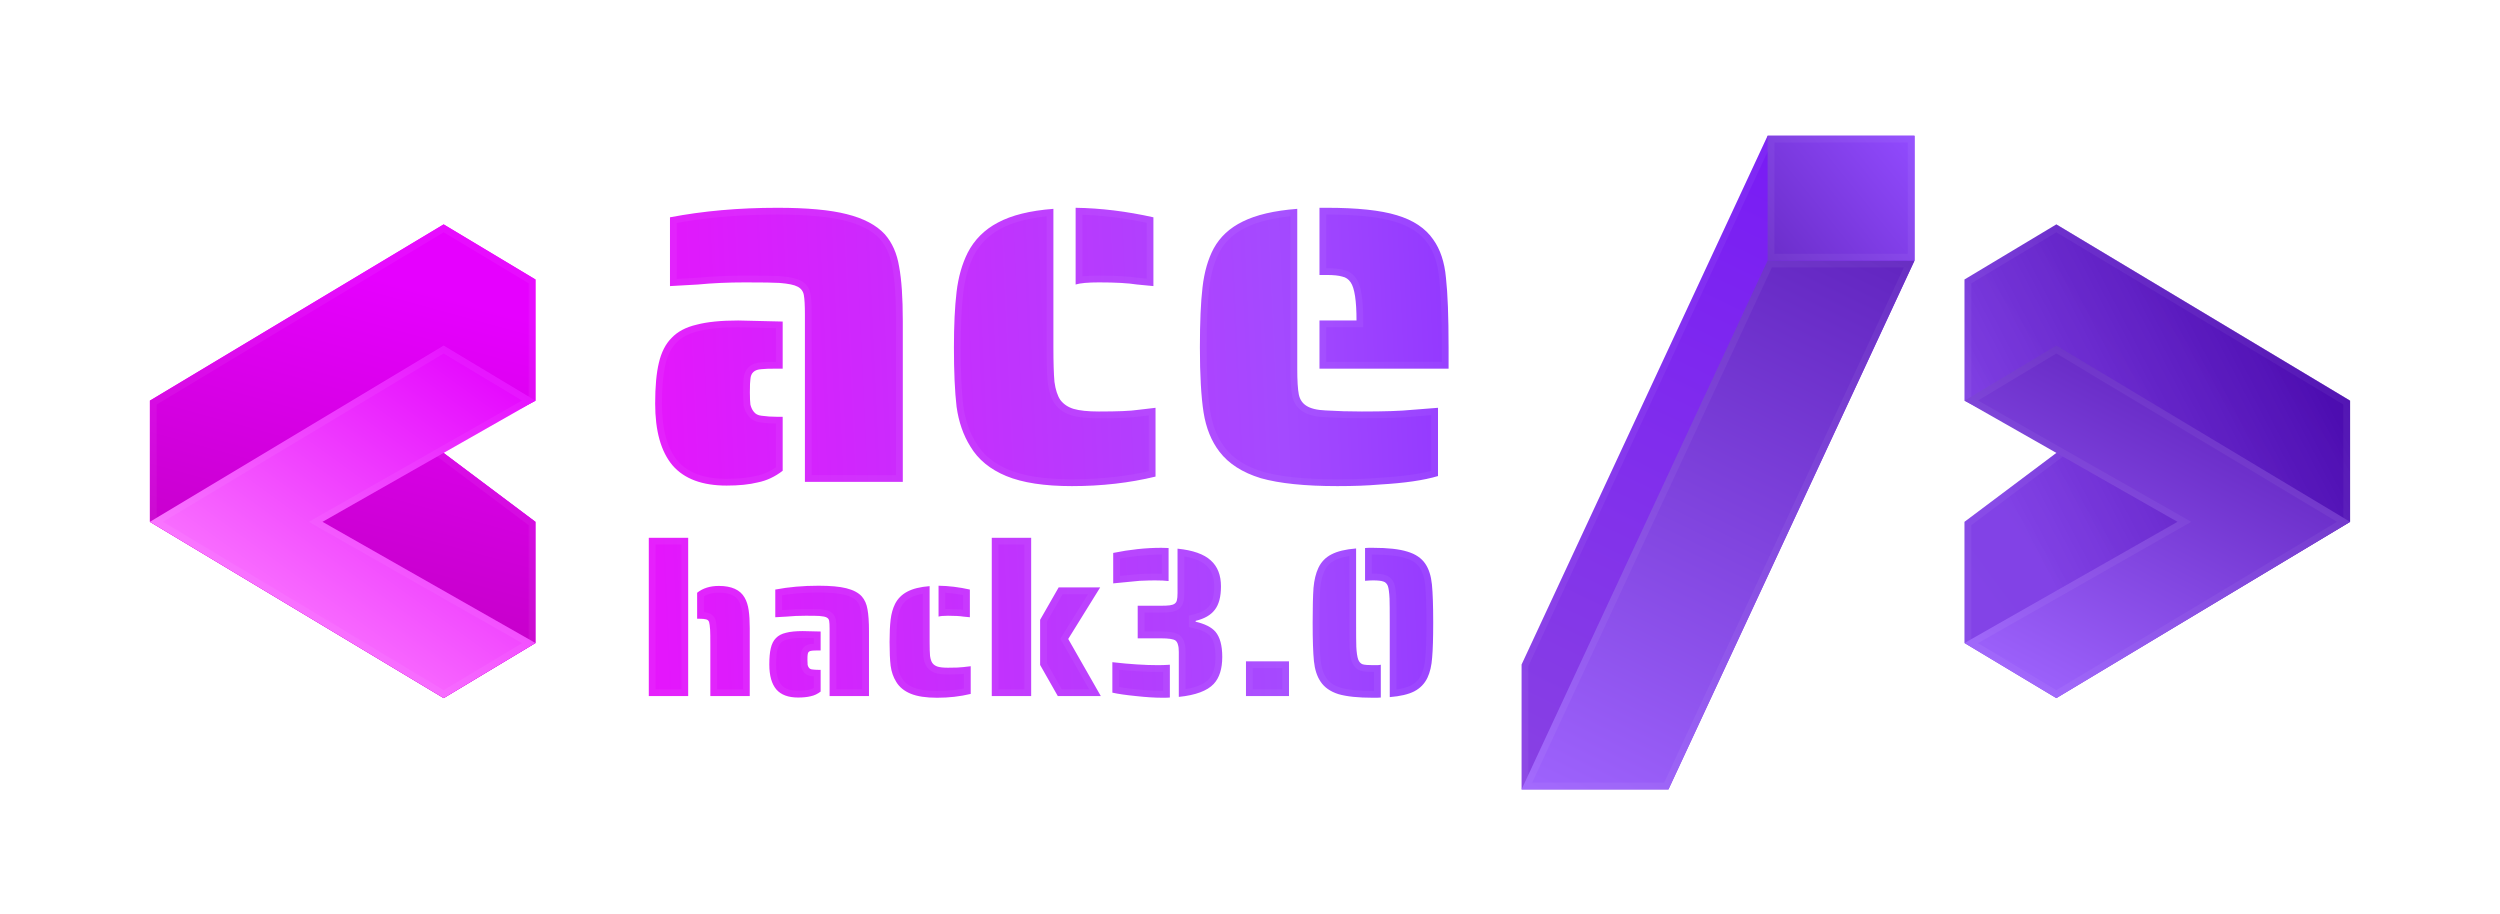 <svg width="607" height="222" viewBox="0 0 607 222" fill="none" xmlns="http://www.w3.org/2000/svg">
<g filter="url(#filter0_d_45_425)">
<mask id="path-1-outside-1_45_425" maskUnits="userSpaceOnUse" x="155.577" y="48" width="198" height="124" fill="black">
<rect fill="white" x="155.577" y="48" width="198" height="124"/>
<path d="M195.432 76.402C195.432 74.175 195.346 72.591 195.175 71.648C195.004 70.706 194.49 70.021 193.633 69.593C192.863 69.165 191.407 68.865 189.265 68.694C187.981 68.608 185.197 68.565 180.914 68.565C176.803 68.565 172.992 68.736 169.48 69.079L162.671 69.464V52.763C170.722 51.221 179.416 50.45 188.751 50.45C195.946 50.45 201.556 50.964 205.582 51.992C209.693 53.02 212.776 54.647 214.832 56.874C216.63 58.929 217.787 61.542 218.301 64.711C218.9 67.88 219.2 72.291 219.2 77.944V117H195.432V76.402ZM176.418 117.899C170.508 117.899 166.14 116.272 163.313 113.017C160.487 109.677 159.074 104.666 159.074 97.986C159.074 93.874 159.374 90.577 159.973 88.093C160.573 85.524 161.6 83.511 163.056 82.055C164.513 80.513 166.525 79.442 169.095 78.843C171.664 78.158 175.047 77.815 179.244 77.815L190.036 78.072V89.506H188.751C186.781 89.506 185.497 89.549 184.897 89.635C183.184 89.721 182.285 90.534 182.199 92.076C182.114 92.59 182.071 93.66 182.071 95.288C182.071 96.573 182.114 97.558 182.199 98.243C182.371 98.928 182.627 99.485 182.97 99.913C183.398 100.512 184.041 100.855 184.897 100.941C186.096 101.112 187.381 101.198 188.751 101.198H190.036V114.302C188.152 115.758 186.139 116.7 183.998 117.128C181.942 117.642 179.416 117.899 176.418 117.899ZM276.065 69.079C273.924 68.736 270.84 68.565 266.815 68.565C264.16 68.565 262.275 68.736 261.162 69.079V50.45C267.243 50.536 273.538 51.307 280.048 52.763V69.464L276.065 69.079ZM260.263 118.028C253.582 118.028 248.272 117.214 244.332 115.587C240.392 113.959 237.48 111.561 235.596 108.392C233.883 105.651 232.769 102.44 232.255 98.757C231.827 95.074 231.613 90.277 231.613 84.367C231.613 78.972 231.827 74.475 232.255 70.878C232.683 67.28 233.583 64.111 234.953 61.37C236.581 58.201 239.022 55.76 242.276 54.047C245.617 52.249 250.113 51.135 255.766 50.707V84.239C255.766 88.007 255.852 90.834 256.023 92.718C256.28 94.603 256.751 96.059 257.436 97.086C258.207 98.114 259.278 98.842 260.648 99.27C262.104 99.699 264.16 99.913 266.815 99.913C271.354 99.913 274.481 99.784 276.194 99.527L280.562 99.013V115.715C274.224 117.257 267.457 118.028 260.263 118.028ZM320.369 77.815H329.362C329.362 73.019 328.891 69.935 327.949 68.565C327.435 67.794 326.75 67.323 325.893 67.152C325.037 66.895 323.795 66.766 322.167 66.766H320.369V50.45H322.167C329.533 50.45 335.186 51.05 339.126 52.249C343.152 53.448 346.107 55.418 347.991 58.159C349.704 60.557 350.732 63.64 351.074 67.409C351.503 71.177 351.717 76.83 351.717 84.367V89.506H320.369V77.815ZM324.737 118.028C316.857 118.028 310.648 117.385 306.108 116.101C301.654 114.73 298.314 112.589 296.087 109.677C294.117 107.107 292.832 103.938 292.233 100.17C291.633 96.316 291.334 91.048 291.334 84.367C291.334 78.201 291.548 73.319 291.976 69.721C292.404 66.038 293.303 62.912 294.674 60.343C296.216 57.516 298.571 55.332 301.74 53.79C304.995 52.163 309.406 51.135 314.973 50.707V89.506C314.973 92.418 315.101 94.517 315.358 95.802C315.615 97.001 316.215 97.9 317.157 98.5C318.185 99.185 319.769 99.57 321.911 99.656C324.651 99.827 327.563 99.913 330.647 99.913C336.128 99.913 340.111 99.784 342.595 99.527L349.147 99.013V115.587C345.721 116.615 341.01 117.3 335.015 117.642C332.103 117.899 328.677 118.028 324.737 118.028ZM157.525 130.577H167.092V169H157.525V130.577ZM172.47 156.537C172.47 154.71 172.453 153.503 172.418 152.917C172.349 151.952 172.263 151.314 172.16 151.004C172.022 150.659 171.78 150.452 171.436 150.383C171.091 150.28 170.539 150.228 169.781 150.228H169.264V143.919C170.643 142.816 172.401 142.264 174.538 142.264C177.641 142.264 179.727 143.212 180.796 145.109C181.278 145.936 181.606 146.953 181.778 148.16C181.951 149.332 182.037 150.78 182.037 152.504V169H172.47V156.537ZM201.424 152.659C201.424 151.762 201.389 151.125 201.32 150.745C201.251 150.366 201.044 150.09 200.7 149.918C200.389 149.745 199.803 149.625 198.941 149.556C198.424 149.521 197.304 149.504 195.58 149.504C193.925 149.504 192.391 149.573 190.978 149.711L188.237 149.866V143.143C191.477 142.523 194.977 142.213 198.734 142.213C201.63 142.213 203.889 142.419 205.509 142.833C207.164 143.247 208.405 143.902 209.232 144.798C209.956 145.626 210.422 146.677 210.629 147.953C210.87 149.228 210.99 151.004 210.99 153.279V169H201.424V152.659ZM193.77 169.362C191.391 169.362 189.633 168.707 188.495 167.397C187.358 166.052 186.789 164.036 186.789 161.346C186.789 159.692 186.909 158.364 187.151 157.365C187.392 156.33 187.806 155.52 188.392 154.934C188.978 154.313 189.788 153.883 190.822 153.641C191.857 153.365 193.218 153.228 194.908 153.228L199.252 153.331V157.933H198.734C197.942 157.933 197.424 157.951 197.183 157.985C196.494 158.02 196.132 158.347 196.097 158.968C196.063 159.175 196.045 159.605 196.045 160.26C196.045 160.778 196.063 161.174 196.097 161.45C196.166 161.726 196.269 161.95 196.407 162.122C196.58 162.363 196.838 162.501 197.183 162.536C197.666 162.605 198.183 162.639 198.734 162.639H199.252V167.914C198.493 168.5 197.683 168.879 196.821 169.052C195.994 169.259 194.977 169.362 193.77 169.362ZM233.88 149.711C233.018 149.573 231.777 149.504 230.156 149.504C229.088 149.504 228.329 149.573 227.881 149.711V142.213C230.329 142.247 232.863 142.557 235.483 143.143V149.866L233.88 149.711ZM227.519 169.414C224.83 169.414 222.692 169.086 221.106 168.431C219.521 167.776 218.348 166.811 217.59 165.535C216.9 164.432 216.452 163.139 216.245 161.657C216.073 160.174 215.987 158.244 215.987 155.865C215.987 153.693 216.073 151.883 216.245 150.435C216.418 148.987 216.78 147.711 217.331 146.608C217.986 145.333 218.969 144.35 220.279 143.661C221.624 142.937 223.434 142.488 225.709 142.316V155.813C225.709 157.33 225.743 158.468 225.812 159.226C225.916 159.985 226.105 160.571 226.381 160.984C226.691 161.398 227.122 161.691 227.674 161.864C228.26 162.036 229.088 162.122 230.156 162.122C231.983 162.122 233.242 162.07 233.931 161.967L235.69 161.76V168.483C233.138 169.103 230.415 169.414 227.519 169.414ZM240.801 130.577H250.368V169H240.801V130.577ZM252.54 161.45V150.487L257.039 142.626H267.123L259.366 155.141L267.278 169H256.832L252.54 161.45ZM270.286 134.249C274.355 133.421 278.25 133.008 281.974 133.008C282.767 133.008 283.353 133.025 283.732 133.059V141.075C282.904 140.971 281.784 140.92 280.37 140.92C279.509 140.92 278.285 140.954 276.699 141.023L270.286 141.644V134.249ZM286.214 158.295C286.214 157.537 286.145 156.951 286.007 156.537C285.904 156.089 285.697 155.744 285.387 155.503C284.87 155.158 283.715 154.986 281.922 154.986H276.233V147.074H281.922C282.818 147.074 283.525 147.039 284.042 146.97C284.559 146.901 284.956 146.763 285.232 146.557C285.507 146.35 285.68 146.074 285.749 145.729C285.852 145.35 285.904 144.781 285.904 144.023V133.215C289.627 133.594 292.316 134.542 293.971 136.059C295.626 137.541 296.453 139.644 296.453 142.368C296.453 144.884 295.953 146.781 294.954 148.056C293.988 149.332 292.437 150.228 290.299 150.745V150.952C292.54 151.469 294.143 152.279 295.109 153.383C296.212 154.693 296.764 156.727 296.764 159.485C296.764 162.381 296.074 164.57 294.695 166.052C293.109 167.742 290.282 168.793 286.214 169.207V158.295ZM282.284 169.414C280.388 169.414 278.216 169.276 275.768 169C273.32 168.759 271.424 168.483 270.08 168.173V160.778C274.251 161.26 277.974 161.502 281.25 161.502C282.008 161.502 282.939 161.467 284.042 161.398V169.362C283.697 169.396 283.111 169.414 282.284 169.414ZM302.522 160.571H312.968V169H302.522V160.571ZM337.432 151.211C337.432 148.211 337.415 146.246 337.381 145.315C337.312 143.867 337.174 142.85 336.967 142.264C336.726 141.678 336.346 141.316 335.829 141.178C335.347 141.006 334.519 140.92 333.347 140.92C332.83 140.92 332.192 140.954 331.434 141.023V133.059C331.64 133.025 331.951 133.008 332.364 133.008H333.347C336.967 133.008 339.759 133.318 341.724 133.939C343.69 134.525 345.138 135.507 346.068 136.886C346.93 138.162 347.465 139.834 347.671 141.902C347.878 143.971 347.982 147.074 347.982 151.211C347.982 154.934 347.896 157.761 347.723 159.692C347.585 161.622 347.206 163.243 346.585 164.553C345.896 166.001 344.827 167.104 343.379 167.862C341.966 168.586 339.983 169.052 337.432 169.259V151.211ZM333.347 169.414C329.762 169.414 326.969 169.121 324.969 168.535C323.004 167.914 321.556 166.897 320.626 165.484C319.764 164.208 319.229 162.553 319.022 160.519C318.816 158.485 318.712 155.382 318.712 151.211C318.712 147.487 318.781 144.66 318.919 142.73C319.091 140.799 319.488 139.179 320.108 137.869C320.798 136.421 321.849 135.335 323.263 134.611C324.711 133.852 326.71 133.37 329.262 133.163V151.211C329.262 154.176 329.279 156.123 329.313 157.054C329.382 158.433 329.537 159.468 329.779 160.157C330.02 160.743 330.382 161.122 330.865 161.295C331.347 161.433 332.175 161.502 333.347 161.502H334.381C334.623 161.502 334.916 161.467 335.26 161.398V169.362C335.053 169.396 334.743 169.414 334.329 169.414H333.347Z"/>
</mask>
<path d="M195.432 76.402C195.432 74.175 195.346 72.591 195.175 71.648C195.004 70.706 194.49 70.021 193.633 69.593C192.863 69.165 191.407 68.865 189.265 68.694C187.981 68.608 185.197 68.565 180.914 68.565C176.803 68.565 172.992 68.736 169.48 69.079L162.671 69.464V52.763C170.722 51.221 179.416 50.45 188.751 50.45C195.946 50.45 201.556 50.964 205.582 51.992C209.693 53.02 212.776 54.647 214.832 56.874C216.63 58.929 217.787 61.542 218.301 64.711C218.9 67.88 219.2 72.291 219.2 77.944V117H195.432V76.402ZM176.418 117.899C170.508 117.899 166.14 116.272 163.313 113.017C160.487 109.677 159.074 104.666 159.074 97.986C159.074 93.874 159.374 90.577 159.973 88.093C160.573 85.524 161.6 83.511 163.056 82.055C164.513 80.513 166.525 79.442 169.095 78.843C171.664 78.158 175.047 77.815 179.244 77.815L190.036 78.072V89.506H188.751C186.781 89.506 185.497 89.549 184.897 89.635C183.184 89.721 182.285 90.534 182.199 92.076C182.114 92.59 182.071 93.66 182.071 95.288C182.071 96.573 182.114 97.558 182.199 98.243C182.371 98.928 182.627 99.485 182.97 99.913C183.398 100.512 184.041 100.855 184.897 100.941C186.096 101.112 187.381 101.198 188.751 101.198H190.036V114.302C188.152 115.758 186.139 116.7 183.998 117.128C181.942 117.642 179.416 117.899 176.418 117.899ZM276.065 69.079C273.924 68.736 270.84 68.565 266.815 68.565C264.16 68.565 262.275 68.736 261.162 69.079V50.45C267.243 50.536 273.538 51.307 280.048 52.763V69.464L276.065 69.079ZM260.263 118.028C253.582 118.028 248.272 117.214 244.332 115.587C240.392 113.959 237.48 111.561 235.596 108.392C233.883 105.651 232.769 102.44 232.255 98.757C231.827 95.074 231.613 90.277 231.613 84.367C231.613 78.972 231.827 74.475 232.255 70.878C232.683 67.28 233.583 64.111 234.953 61.37C236.581 58.201 239.022 55.76 242.276 54.047C245.617 52.249 250.113 51.135 255.766 50.707V84.239C255.766 88.007 255.852 90.834 256.023 92.718C256.28 94.603 256.751 96.059 257.436 97.086C258.207 98.114 259.278 98.842 260.648 99.27C262.104 99.699 264.16 99.913 266.815 99.913C271.354 99.913 274.481 99.784 276.194 99.527L280.562 99.013V115.715C274.224 117.257 267.457 118.028 260.263 118.028ZM320.369 77.815H329.362C329.362 73.019 328.891 69.935 327.949 68.565C327.435 67.794 326.75 67.323 325.893 67.152C325.037 66.895 323.795 66.766 322.167 66.766H320.369V50.45H322.167C329.533 50.45 335.186 51.05 339.126 52.249C343.152 53.448 346.107 55.418 347.991 58.159C349.704 60.557 350.732 63.64 351.074 67.409C351.503 71.177 351.717 76.83 351.717 84.367V89.506H320.369V77.815ZM324.737 118.028C316.857 118.028 310.648 117.385 306.108 116.101C301.654 114.73 298.314 112.589 296.087 109.677C294.117 107.107 292.832 103.938 292.233 100.17C291.633 96.316 291.334 91.048 291.334 84.367C291.334 78.201 291.548 73.319 291.976 69.721C292.404 66.038 293.303 62.912 294.674 60.343C296.216 57.516 298.571 55.332 301.74 53.79C304.995 52.163 309.406 51.135 314.973 50.707V89.506C314.973 92.418 315.101 94.517 315.358 95.802C315.615 97.001 316.215 97.9 317.157 98.5C318.185 99.185 319.769 99.57 321.911 99.656C324.651 99.827 327.563 99.913 330.647 99.913C336.128 99.913 340.111 99.784 342.595 99.527L349.147 99.013V115.587C345.721 116.615 341.01 117.3 335.015 117.642C332.103 117.899 328.677 118.028 324.737 118.028ZM157.525 130.577H167.092V169H157.525V130.577ZM172.47 156.537C172.47 154.71 172.453 153.503 172.418 152.917C172.349 151.952 172.263 151.314 172.16 151.004C172.022 150.659 171.78 150.452 171.436 150.383C171.091 150.28 170.539 150.228 169.781 150.228H169.264V143.919C170.643 142.816 172.401 142.264 174.538 142.264C177.641 142.264 179.727 143.212 180.796 145.109C181.278 145.936 181.606 146.953 181.778 148.16C181.951 149.332 182.037 150.78 182.037 152.504V169H172.47V156.537ZM201.424 152.659C201.424 151.762 201.389 151.125 201.32 150.745C201.251 150.366 201.044 150.09 200.7 149.918C200.389 149.745 199.803 149.625 198.941 149.556C198.424 149.521 197.304 149.504 195.58 149.504C193.925 149.504 192.391 149.573 190.978 149.711L188.237 149.866V143.143C191.477 142.523 194.977 142.213 198.734 142.213C201.63 142.213 203.889 142.419 205.509 142.833C207.164 143.247 208.405 143.902 209.232 144.798C209.956 145.626 210.422 146.677 210.629 147.953C210.87 149.228 210.99 151.004 210.99 153.279V169H201.424V152.659ZM193.77 169.362C191.391 169.362 189.633 168.707 188.495 167.397C187.358 166.052 186.789 164.036 186.789 161.346C186.789 159.692 186.909 158.364 187.151 157.365C187.392 156.33 187.806 155.52 188.392 154.934C188.978 154.313 189.788 153.883 190.822 153.641C191.857 153.365 193.218 153.228 194.908 153.228L199.252 153.331V157.933H198.734C197.942 157.933 197.424 157.951 197.183 157.985C196.494 158.02 196.132 158.347 196.097 158.968C196.063 159.175 196.045 159.605 196.045 160.26C196.045 160.778 196.063 161.174 196.097 161.45C196.166 161.726 196.269 161.95 196.407 162.122C196.58 162.363 196.838 162.501 197.183 162.536C197.666 162.605 198.183 162.639 198.734 162.639H199.252V167.914C198.493 168.5 197.683 168.879 196.821 169.052C195.994 169.259 194.977 169.362 193.77 169.362ZM233.88 149.711C233.018 149.573 231.777 149.504 230.156 149.504C229.088 149.504 228.329 149.573 227.881 149.711V142.213C230.329 142.247 232.863 142.557 235.483 143.143V149.866L233.88 149.711ZM227.519 169.414C224.83 169.414 222.692 169.086 221.106 168.431C219.521 167.776 218.348 166.811 217.59 165.535C216.9 164.432 216.452 163.139 216.245 161.657C216.073 160.174 215.987 158.244 215.987 155.865C215.987 153.693 216.073 151.883 216.245 150.435C216.418 148.987 216.78 147.711 217.331 146.608C217.986 145.333 218.969 144.35 220.279 143.661C221.624 142.937 223.434 142.488 225.709 142.316V155.813C225.709 157.33 225.743 158.468 225.812 159.226C225.916 159.985 226.105 160.571 226.381 160.984C226.691 161.398 227.122 161.691 227.674 161.864C228.26 162.036 229.088 162.122 230.156 162.122C231.983 162.122 233.242 162.07 233.931 161.967L235.69 161.76V168.483C233.138 169.103 230.415 169.414 227.519 169.414ZM240.801 130.577H250.368V169H240.801V130.577ZM252.54 161.45V150.487L257.039 142.626H267.123L259.366 155.141L267.278 169H256.832L252.54 161.45ZM270.286 134.249C274.355 133.421 278.25 133.008 281.974 133.008C282.767 133.008 283.353 133.025 283.732 133.059V141.075C282.904 140.971 281.784 140.92 280.37 140.92C279.509 140.92 278.285 140.954 276.699 141.023L270.286 141.644V134.249ZM286.214 158.295C286.214 157.537 286.145 156.951 286.007 156.537C285.904 156.089 285.697 155.744 285.387 155.503C284.87 155.158 283.715 154.986 281.922 154.986H276.233V147.074H281.922C282.818 147.074 283.525 147.039 284.042 146.97C284.559 146.901 284.956 146.763 285.232 146.557C285.507 146.35 285.68 146.074 285.749 145.729C285.852 145.35 285.904 144.781 285.904 144.023V133.215C289.627 133.594 292.316 134.542 293.971 136.059C295.626 137.541 296.453 139.644 296.453 142.368C296.453 144.884 295.953 146.781 294.954 148.056C293.988 149.332 292.437 150.228 290.299 150.745V150.952C292.54 151.469 294.143 152.279 295.109 153.383C296.212 154.693 296.764 156.727 296.764 159.485C296.764 162.381 296.074 164.57 294.695 166.052C293.109 167.742 290.282 168.793 286.214 169.207V158.295ZM282.284 169.414C280.388 169.414 278.216 169.276 275.768 169C273.32 168.759 271.424 168.483 270.08 168.173V160.778C274.251 161.26 277.974 161.502 281.25 161.502C282.008 161.502 282.939 161.467 284.042 161.398V169.362C283.697 169.396 283.111 169.414 282.284 169.414ZM302.522 160.571H312.968V169H302.522V160.571ZM337.432 151.211C337.432 148.211 337.415 146.246 337.381 145.315C337.312 143.867 337.174 142.85 336.967 142.264C336.726 141.678 336.346 141.316 335.829 141.178C335.347 141.006 334.519 140.92 333.347 140.92C332.83 140.92 332.192 140.954 331.434 141.023V133.059C331.64 133.025 331.951 133.008 332.364 133.008H333.347C336.967 133.008 339.759 133.318 341.724 133.939C343.69 134.525 345.138 135.507 346.068 136.886C346.93 138.162 347.465 139.834 347.671 141.902C347.878 143.971 347.982 147.074 347.982 151.211C347.982 154.934 347.896 157.761 347.723 159.692C347.585 161.622 347.206 163.243 346.585 164.553C345.896 166.001 344.827 167.104 343.379 167.862C341.966 168.586 339.983 169.052 337.432 169.259V151.211ZM333.347 169.414C329.762 169.414 326.969 169.121 324.969 168.535C323.004 167.914 321.556 166.897 320.626 165.484C319.764 164.208 319.229 162.553 319.022 160.519C318.816 158.485 318.712 155.382 318.712 151.211C318.712 147.487 318.781 144.66 318.919 142.73C319.091 140.799 319.488 139.179 320.108 137.869C320.798 136.421 321.849 135.335 323.263 134.611C324.711 133.852 326.71 133.37 329.262 133.163V151.211C329.262 154.176 329.279 156.123 329.313 157.054C329.382 158.433 329.537 159.468 329.779 160.157C330.02 160.743 330.382 161.122 330.865 161.295C331.347 161.433 332.175 161.502 333.347 161.502H334.381C334.623 161.502 334.916 161.467 335.26 161.398V169.362C335.053 169.396 334.743 169.414 334.329 169.414H333.347Z" fill="url(#paint0_linear_45_425)"/>
<path d="M193.633 69.593L192.836 71.029L192.867 71.046L192.899 71.062L193.633 69.593ZM189.265 68.694L189.396 67.056L189.386 67.055L189.375 67.054L189.265 68.694ZM169.48 69.079L169.573 70.719L169.606 70.718L169.64 70.714L169.48 69.079ZM162.671 69.464H161.028V71.203L162.764 71.105L162.671 69.464ZM162.671 52.763L162.362 51.149L161.028 51.404V52.763H162.671ZM205.582 51.992L205.175 53.584L205.183 53.586L205.582 51.992ZM214.832 56.874L216.068 55.792L216.054 55.775L216.039 55.759L214.832 56.874ZM218.301 64.711L216.679 64.974L216.682 64.995L216.686 65.016L218.301 64.711ZM219.2 117V118.643H220.843V117H219.2ZM195.432 117H193.789V118.643H195.432V117ZM163.313 113.017L162.059 114.079L162.066 114.087L162.073 114.095L163.313 113.017ZM159.973 88.093L161.57 88.479L161.573 88.466L159.973 88.093ZM163.056 82.055L164.218 83.217L164.235 83.2L164.251 83.183L163.056 82.055ZM169.095 78.843L169.468 80.443L169.493 80.437L169.518 80.431L169.095 78.843ZM179.244 77.815L179.283 76.172L179.264 76.172H179.244V77.815ZM190.036 78.072H191.679V76.468L190.075 76.43L190.036 78.072ZM190.036 89.506V91.15H191.679V89.506H190.036ZM184.897 89.635L184.979 91.276L185.055 91.272L185.13 91.261L184.897 89.635ZM182.199 92.076L183.82 92.346L183.835 92.257L183.84 92.167L182.199 92.076ZM182.199 98.243L180.569 98.447L180.581 98.545L180.605 98.641L182.199 98.243ZM182.97 99.913L184.307 98.958L184.281 98.921L184.253 98.886L182.97 99.913ZM184.897 100.941L185.13 99.314L185.095 99.309L185.061 99.306L184.897 100.941ZM190.036 101.198H191.679V99.555H190.036V101.198ZM190.036 114.302L191.041 115.602L191.679 115.109V114.302H190.036ZM183.998 117.128L183.676 115.517L183.637 115.525L183.599 115.534L183.998 117.128ZM197.075 76.402C197.075 74.171 196.992 72.456 196.792 71.355L193.559 71.942C193.701 72.725 193.789 74.179 193.789 76.402H197.075ZM196.792 71.355C196.528 69.903 195.687 68.783 194.368 68.123L192.899 71.062C193.293 71.259 193.48 71.509 193.559 71.942L196.792 71.355ZM194.431 68.156C193.315 67.536 191.528 67.226 189.396 67.056L189.134 70.331C191.285 70.503 192.41 70.793 192.836 71.029L194.431 68.156ZM189.375 67.054C188.025 66.964 185.184 66.922 180.914 66.922V70.208C185.21 70.208 187.936 70.252 189.156 70.333L189.375 67.054ZM180.914 66.922C176.758 66.922 172.893 67.095 169.321 67.444L169.64 70.714C173.091 70.378 176.848 70.208 180.914 70.208V66.922ZM169.387 67.438L162.578 67.824L162.764 71.105L169.573 70.719L169.387 67.438ZM164.314 69.464V52.763H161.028V69.464H164.314ZM162.98 54.376C170.916 52.857 179.505 52.093 188.751 52.093V48.807C179.326 48.807 170.528 49.585 162.362 51.149L162.98 54.376ZM188.751 52.093C195.893 52.093 201.345 52.606 205.175 53.584L205.988 50.4C201.767 49.322 195.999 48.807 188.751 48.807V52.093ZM205.183 53.586C209.103 54.566 211.856 56.073 213.624 57.988L216.039 55.759C213.696 53.221 210.283 51.473 205.98 50.398L205.183 53.586ZM213.595 57.956C215.158 59.742 216.205 62.054 216.679 64.974L219.923 64.448C219.368 61.029 218.103 58.117 216.068 55.792L213.595 57.956ZM216.686 65.016C217.258 68.037 217.557 72.329 217.557 77.944H220.843C220.843 72.252 220.543 67.723 219.915 64.405L216.686 65.016ZM217.557 77.944V117H220.843V77.944H217.557ZM219.2 115.357H195.432V118.643H219.2V115.357ZM197.075 117V76.402H193.789V117H197.075ZM176.418 116.256C170.799 116.256 166.965 114.716 164.554 111.94L162.073 114.095C165.315 117.828 170.217 119.542 176.418 119.542V116.256ZM164.568 111.956C162.095 109.034 160.717 104.474 160.717 97.986H157.431C157.431 104.859 158.879 110.32 162.059 114.079L164.568 111.956ZM160.717 97.986C160.717 93.936 161.014 90.784 161.57 88.479L158.376 87.708C157.733 90.37 157.431 93.813 157.431 97.986H160.717ZM161.573 88.466C162.122 86.113 163.032 84.403 164.218 83.217L161.895 80.893C160.169 82.619 159.023 84.935 158.373 87.72L161.573 88.466ZM164.251 83.183C165.437 81.927 167.136 80.987 169.468 80.443L168.721 77.243C165.915 77.898 163.588 79.099 161.862 80.927L164.251 83.183ZM169.518 80.431C171.894 79.797 175.118 79.458 179.244 79.458V76.172C174.977 76.172 171.435 76.519 168.671 77.255L169.518 80.431ZM179.205 79.458L189.997 79.715L190.075 76.43L179.283 76.172L179.205 79.458ZM188.393 78.072V89.506H191.679V78.072H188.393ZM190.036 87.863H188.751V91.15H190.036V87.863ZM188.751 87.863C186.808 87.863 185.401 87.903 184.665 88.008L185.13 91.261C185.592 91.195 186.755 91.15 188.751 91.15V87.863ZM184.815 87.994C183.734 88.048 182.663 88.343 181.836 89.091C180.984 89.862 180.619 90.906 180.559 91.985L183.84 92.167C183.866 91.704 183.993 91.571 184.04 91.528C184.112 91.463 184.347 91.308 184.979 91.276L184.815 87.994ZM180.578 91.806C180.467 92.478 180.428 93.688 180.428 95.288H183.714C183.714 93.633 183.761 92.702 183.82 92.346L180.578 91.806ZM180.428 95.288C180.428 96.593 180.47 97.659 180.569 98.447L183.83 98.039C183.757 97.456 183.714 96.552 183.714 95.288H180.428ZM180.605 98.641C180.818 99.492 181.161 100.281 181.687 100.939L184.253 98.886C184.094 98.688 183.923 98.364 183.793 97.844L180.605 98.641ZM181.633 100.868C182.384 101.919 183.494 102.452 184.734 102.576L185.061 99.306C184.588 99.258 184.413 99.106 184.307 98.958L181.633 100.868ZM184.665 102.567C185.95 102.751 187.313 102.841 188.751 102.841V99.555C187.449 99.555 186.242 99.473 185.13 99.314L184.665 102.567ZM188.751 102.841H190.036V99.555H188.751V102.841ZM188.393 101.198V114.302H191.679V101.198H188.393ZM189.032 113.002C187.329 114.317 185.547 115.143 183.676 115.517L184.32 118.74C186.732 118.257 188.975 117.199 191.041 115.602L189.032 113.002ZM183.599 115.534C181.715 116.005 179.332 116.256 176.418 116.256V119.542C179.499 119.542 182.169 119.279 184.396 118.723L183.599 115.534ZM276.065 69.079L275.805 70.701L275.856 70.71L275.907 70.714L276.065 69.079ZM261.162 69.079H259.519V71.304L261.645 70.649L261.162 69.079ZM261.162 50.45L261.185 48.807L259.519 48.784V50.45H261.162ZM280.048 52.763H281.691V51.446L280.406 51.159L280.048 52.763ZM280.048 69.464L279.89 71.1L281.691 71.274V69.464H280.048ZM244.332 115.587L243.705 117.105L243.705 117.105L244.332 115.587ZM235.596 108.392L237.008 107.552L236.999 107.537L236.989 107.521L235.596 108.392ZM232.255 98.757L230.623 98.946L230.625 98.965L230.628 98.984L232.255 98.757ZM232.255 70.878L230.624 70.683L230.624 70.683L232.255 70.878ZM234.953 61.37L233.492 60.62L233.487 60.628L233.484 60.636L234.953 61.37ZM242.276 54.047L243.042 55.501L243.048 55.498L243.055 55.494L242.276 54.047ZM255.766 50.707H257.409V48.935L255.642 49.069L255.766 50.707ZM256.023 92.718L254.387 92.867L254.39 92.904L254.395 92.94L256.023 92.718ZM257.436 97.086L256.069 97.998L256.094 98.036L256.122 98.072L257.436 97.086ZM260.648 99.27L260.158 100.839L260.171 100.843L260.184 100.847L260.648 99.27ZM276.194 99.527L276.002 97.896L275.976 97.899L275.95 97.903L276.194 99.527ZM280.562 99.013H282.205V97.166L280.37 97.382L280.562 99.013ZM280.562 115.715L280.95 117.312L282.205 117.007V115.715H280.562ZM276.325 67.456C274.054 67.093 270.867 66.922 266.815 66.922V70.208C270.814 70.208 273.794 70.38 275.805 70.701L276.325 67.456ZM266.815 66.922C264.151 66.922 262.049 67.087 260.679 67.508L261.645 70.649C262.502 70.386 264.169 70.208 266.815 70.208V66.922ZM262.805 69.079V50.45H259.519V69.079H262.805ZM261.139 52.093C267.097 52.177 273.279 52.932 279.689 54.366L280.406 51.159C273.797 49.681 267.389 48.895 261.185 48.807L261.139 52.093ZM278.405 52.763V69.464H281.691V52.763H278.405ZM280.206 67.829L276.223 67.443L275.907 70.714L279.89 71.1L280.206 67.829ZM260.263 116.385C253.689 116.385 248.62 115.58 244.959 114.068L243.705 117.105C247.924 118.848 253.475 119.671 260.263 119.671V116.385ZM244.959 114.068C241.294 112.554 238.683 110.37 237.008 107.552L234.183 109.232C236.276 112.752 239.49 115.365 243.705 117.105L244.959 114.068ZM236.989 107.521C235.415 105.004 234.369 102.018 233.883 98.529L230.628 98.984C231.169 102.861 232.35 106.299 234.202 109.263L236.989 107.521ZM233.887 98.567C233.469 94.972 233.256 90.246 233.256 84.367H229.97C229.97 90.308 230.185 95.175 230.623 98.946L233.887 98.567ZM233.256 84.367C233.256 79.008 233.469 74.582 233.887 71.072L230.624 70.683C230.185 74.368 229.97 78.935 229.97 84.367H233.256ZM233.887 71.072C234.297 67.629 235.151 64.649 236.423 62.105L233.484 60.636C232.014 63.574 231.07 66.931 230.624 70.683L233.887 71.072ZM236.415 62.121C237.883 59.263 240.075 57.062 243.042 55.501L241.511 52.593C237.968 54.458 235.278 57.14 233.492 60.62L236.415 62.121ZM243.055 55.494C246.118 53.845 250.363 52.764 255.89 52.345L255.642 49.069C249.863 49.506 245.115 50.653 241.497 52.601L243.055 55.494ZM254.123 50.707V84.239H257.409V50.707H254.123ZM254.123 84.239C254.123 88.019 254.208 90.906 254.387 92.867L257.659 92.57C257.495 90.762 257.409 87.996 257.409 84.239H254.123ZM254.395 92.94C254.669 94.951 255.191 96.681 256.069 97.998L258.803 96.175C258.311 95.436 257.891 94.254 257.651 92.496L254.395 92.94ZM256.122 98.072C257.124 99.408 258.499 100.32 260.158 100.839L261.138 97.702C260.056 97.364 259.291 96.82 258.751 96.1L256.122 98.072ZM260.184 100.847C261.863 101.341 264.101 101.556 266.815 101.556V98.27C264.218 98.27 262.345 98.057 261.112 97.694L260.184 100.847ZM266.815 101.556C271.346 101.556 274.587 101.43 276.437 101.152L275.95 97.903C274.374 98.139 271.362 98.27 266.815 98.27V101.556ZM276.386 101.159L280.754 100.645L280.37 97.382L276.002 97.896L276.386 101.159ZM278.919 99.013V115.715H282.205V99.013H278.919ZM280.173 114.119C273.975 115.626 267.34 116.385 260.263 116.385V119.671C267.575 119.671 274.473 118.887 280.95 117.312L280.173 114.119ZM320.369 77.815V76.172H318.726V77.815H320.369ZM329.362 77.815V79.458H331.005V77.815H329.362ZM327.949 68.565L326.582 69.477L326.588 69.486L326.595 69.496L327.949 68.565ZM325.893 67.152L325.421 68.726L325.495 68.748L325.571 68.763L325.893 67.152ZM320.369 66.766H318.726V68.409H320.369V66.766ZM320.369 50.45V48.807H318.726V50.45H320.369ZM339.126 52.249L338.648 53.821L338.657 53.824L339.126 52.249ZM347.991 58.159L346.637 59.089L346.645 59.102L346.654 59.114L347.991 58.159ZM351.074 67.409L349.438 67.558L349.44 67.576L349.442 67.594L351.074 67.409ZM351.717 89.506V91.15H353.36V89.506H351.717ZM320.369 89.506H318.726V91.15H320.369V89.506ZM306.108 116.101L305.625 117.671L305.643 117.677L305.661 117.682L306.108 116.101ZM296.087 109.677L297.392 108.679L297.391 108.677L296.087 109.677ZM292.233 100.17L290.609 100.422L290.61 100.428L292.233 100.17ZM291.976 69.721L293.607 69.915L293.608 69.911L291.976 69.721ZM294.674 60.343L293.231 59.556L293.228 59.563L293.224 59.569L294.674 60.343ZM301.74 53.79L302.459 55.268L302.467 55.264L302.475 55.26L301.74 53.79ZM314.973 50.707H316.616V48.933L314.847 49.069L314.973 50.707ZM315.358 95.802L313.747 96.124L313.749 96.135L313.752 96.146L315.358 95.802ZM317.157 98.5L318.068 97.132L318.054 97.123L318.039 97.113L317.157 98.5ZM321.911 99.656L322.013 98.016L321.995 98.015L321.976 98.014L321.911 99.656ZM342.595 99.527L342.466 97.889L342.446 97.891L342.426 97.893L342.595 99.527ZM349.147 99.013H350.79V97.237L349.019 97.375L349.147 99.013ZM349.147 115.587L349.619 117.161L350.79 116.809V115.587H349.147ZM335.015 117.642L334.921 116.002L334.896 116.003L334.871 116.006L335.015 117.642ZM320.369 79.458H329.362V76.172H320.369V79.458ZM331.005 77.815C331.005 75.373 330.886 73.312 330.633 71.657C330.387 70.049 329.99 68.633 329.303 67.634L326.595 69.496C326.85 69.868 327.159 70.679 327.384 72.153C327.603 73.582 327.719 75.461 327.719 77.815H331.005ZM329.316 67.654C328.577 66.544 327.527 65.803 326.215 65.541L325.571 68.763C325.972 68.843 326.293 69.044 326.582 69.477L329.316 67.654ZM326.365 65.578C325.278 65.252 323.847 65.123 322.167 65.123V68.409C323.743 68.409 324.795 68.538 325.421 68.726L326.365 65.578ZM322.167 65.123H320.369V68.409H322.167V65.123ZM322.012 66.766V50.45H318.726V66.766H322.012ZM320.369 52.093H322.167V48.807H320.369V52.093ZM322.167 52.093C329.478 52.093 334.939 52.692 338.648 53.821L339.605 50.677C335.433 49.407 329.589 48.807 322.167 48.807V52.093ZM338.657 53.824C342.419 54.944 345.016 56.732 346.637 59.089L349.345 57.228C347.197 54.103 343.884 51.952 339.595 50.674L338.657 53.824ZM346.654 59.114C348.156 61.216 349.114 63.999 349.438 67.558L352.711 67.26C352.349 63.282 351.252 59.898 349.328 57.203L346.654 59.114ZM349.442 67.594C349.859 71.267 350.074 76.844 350.074 84.367H353.36C353.36 76.816 353.146 71.088 352.707 67.223L349.442 67.594ZM350.074 84.367V89.506H353.36V84.367H350.074ZM351.717 87.863H320.369V91.15H351.717V87.863ZM322.012 89.506V77.815H318.726V89.506H322.012ZM324.737 116.385C316.922 116.385 310.885 115.745 306.556 114.52L305.661 117.682C310.41 119.026 316.793 119.671 324.737 119.671V116.385ZM306.591 114.53C302.375 113.233 299.361 111.254 297.392 108.679L294.782 110.675C297.267 113.924 300.933 116.228 305.625 117.671L306.591 114.53ZM297.391 108.677C295.615 106.36 294.42 103.459 293.856 99.912L290.61 100.428C291.245 104.418 292.62 107.855 294.783 110.677L297.391 108.677ZM293.856 99.917C293.276 96.185 292.977 91.014 292.977 84.367H289.69C289.69 91.082 289.991 96.446 290.609 100.422L293.856 99.917ZM292.977 84.367C292.977 78.227 293.19 73.419 293.607 69.915L290.344 69.527C289.905 73.218 289.69 78.174 289.69 84.367H292.977ZM293.608 69.911C294.019 66.379 294.872 63.462 296.124 61.116L293.224 59.569C291.734 62.362 290.79 65.698 290.344 69.531L293.608 69.911ZM296.116 61.129C297.479 58.631 299.566 56.675 302.459 55.268L301.021 52.313C297.575 53.989 294.952 56.401 293.231 59.556L296.116 61.129ZM302.475 55.26C305.466 53.765 309.642 52.765 315.099 52.345L314.847 49.069C309.169 49.505 304.524 50.562 301.005 52.321L302.475 55.26ZM313.33 50.707V89.506H316.616V50.707H313.33ZM313.33 89.506C313.33 92.428 313.456 94.667 313.747 96.124L316.97 95.479C316.747 94.366 316.616 92.409 316.616 89.506H313.33ZM313.752 96.146C314.091 97.729 314.923 99.026 316.275 99.886L318.039 97.113C317.507 96.775 317.14 96.273 316.965 95.457L313.752 96.146ZM316.246 99.867C317.648 100.802 319.596 101.208 321.845 101.298L321.976 98.014C319.943 97.933 318.721 97.568 318.068 97.132L316.246 99.867ZM321.808 101.296C324.587 101.469 327.533 101.556 330.647 101.556V98.27C327.594 98.27 324.716 98.185 322.013 98.016L321.808 101.296ZM330.647 101.556C336.135 101.556 340.19 101.428 342.764 101.162L342.426 97.893C340.032 98.141 336.122 98.27 330.647 98.27V101.556ZM342.723 101.166L349.276 100.652L349.019 97.375L342.466 97.889L342.723 101.166ZM347.504 99.013V115.587H350.79V99.013H347.504ZM348.675 114.013C345.427 114.987 340.862 115.662 334.921 116.002L335.109 119.283C341.158 118.937 346.015 118.242 349.619 117.161L348.675 114.013ZM334.871 116.006C332.02 116.257 328.644 116.385 324.737 116.385V119.671C328.71 119.671 332.186 119.541 335.159 119.279L334.871 116.006ZM157.525 130.577V128.934H155.882V130.577H157.525ZM167.092 130.577H168.735V128.934H167.092V130.577ZM167.092 169V170.643H168.735V169H167.092ZM157.525 169H155.882V170.643H157.525V169ZM172.418 152.917L174.058 152.821L174.058 152.81L174.057 152.8L172.418 152.917ZM172.16 151.004L173.718 150.484L173.703 150.438L173.685 150.394L172.16 151.004ZM171.436 150.383L170.963 151.957L171.038 151.979L171.113 151.994L171.436 150.383ZM169.264 150.228H167.621V151.871H169.264V150.228ZM169.264 143.919L168.237 142.636L167.621 143.129V143.919H169.264ZM180.796 145.109L179.364 145.915L179.37 145.926L179.376 145.936L180.796 145.109ZM181.778 148.16L180.152 148.392L180.153 148.399L181.778 148.16ZM182.037 169V170.643H183.68V169H182.037ZM172.47 169H170.827V170.643H172.47V169ZM157.525 132.22H167.092V128.934H157.525V132.22ZM165.449 130.577V169H168.735V130.577H165.449ZM167.092 167.357H157.525V170.643H167.092V167.357ZM159.168 169V130.577H155.882V169H159.168ZM174.113 156.537C174.113 154.719 174.096 153.463 174.058 152.821L170.778 153.014C170.809 153.543 170.827 154.701 170.827 156.537H174.113ZM174.057 152.8C173.991 151.869 173.898 151.023 173.718 150.484L170.601 151.523C170.598 151.514 170.607 151.54 170.623 151.62C170.638 151.696 170.655 151.799 170.674 151.935C170.71 152.207 170.746 152.571 170.779 153.034L174.057 152.8ZM173.685 150.394C173.355 149.568 172.683 148.957 171.758 148.772L171.113 151.994C171.04 151.98 170.921 151.936 170.806 151.838C170.694 151.742 170.647 151.646 170.634 151.614L173.685 150.394ZM171.908 148.809C171.319 148.633 170.563 148.585 169.781 148.585V151.871C170.516 151.871 170.863 151.927 170.963 151.957L171.908 148.809ZM169.781 148.585H169.264V151.871H169.781V148.585ZM170.907 150.228V143.919H167.621V150.228H170.907ZM170.29 145.202C171.32 144.378 172.693 143.907 174.538 143.907V140.621C172.109 140.621 169.965 141.254 168.237 142.636L170.29 145.202ZM174.538 143.907C177.329 143.907 178.703 144.742 179.364 145.915L182.227 144.302C180.751 141.683 177.953 140.621 174.538 140.621V143.907ZM179.376 145.936C179.727 146.538 180.001 147.34 180.152 148.392L183.405 147.927C183.21 146.565 182.829 145.334 182.215 144.281L179.376 145.936ZM180.153 148.399C180.309 149.465 180.394 150.827 180.394 152.504H183.68C183.68 150.732 183.592 149.199 183.404 147.921L180.153 148.399ZM180.394 152.504V169H183.68V152.504H180.394ZM182.037 167.357H172.47V170.643H182.037V167.357ZM174.113 169V156.537H170.827V169H174.113ZM200.7 149.918L199.902 151.354L199.933 151.372L199.965 151.388L200.7 149.918ZM198.941 149.556L199.072 147.918L199.062 147.917L199.051 147.916L198.941 149.556ZM190.978 149.711L191.07 151.351L191.104 151.35L191.137 151.346L190.978 149.711ZM188.237 149.866H186.594V151.605L188.33 151.507L188.237 149.866ZM188.237 143.143L187.928 141.53L186.594 141.785V143.143H188.237ZM205.509 142.833L205.102 144.425L205.11 144.427L205.509 142.833ZM209.232 144.798L210.469 143.716L210.454 143.7L210.44 143.684L209.232 144.798ZM210.629 147.953L209.007 148.216L209.01 148.237L209.014 148.258L210.629 147.953ZM210.99 169V170.643H212.634V169H210.99ZM201.424 169H199.78V170.643H201.424V169ZM188.495 167.397L187.241 168.458L187.248 168.466L187.255 168.474L188.495 167.397ZM187.151 157.365L188.748 157.75L188.751 157.738L187.151 157.365ZM188.392 154.934L189.554 156.096L189.57 156.079L189.586 156.062L188.392 154.934ZM190.822 153.641L191.196 155.241L191.221 155.235L191.246 155.229L190.822 153.641ZM194.908 153.228L194.947 151.585L194.927 151.584H194.908V153.228ZM199.252 153.331H200.895V151.726L199.291 151.688L199.252 153.331ZM199.252 157.933V159.577H200.895V157.933H199.252ZM197.183 157.985L197.265 159.626L197.341 159.622L197.415 159.612L197.183 157.985ZM196.097 158.968L197.718 159.238L197.733 159.149L197.738 159.059L196.097 158.968ZM196.097 161.45L194.467 161.654L194.479 161.752L194.503 161.848L196.097 161.45ZM196.407 162.122L197.744 161.167L197.718 161.131L197.69 161.096L196.407 162.122ZM197.183 162.536L197.415 160.909L197.381 160.904L197.347 160.901L197.183 162.536ZM199.252 162.639H200.895V160.996H199.252V162.639ZM199.252 167.914L200.256 169.214L200.895 168.721V167.914H199.252ZM196.821 169.052L196.499 167.441L196.461 167.448L196.423 167.458L196.821 169.052ZM203.067 152.659C203.067 151.758 203.035 150.99 202.937 150.451L199.704 151.039C199.744 151.259 199.78 151.766 199.78 152.659H203.067ZM202.937 150.451C202.775 149.563 202.242 148.852 201.434 148.448L199.965 151.388C199.936 151.373 199.866 151.329 199.799 151.24C199.732 151.151 199.709 151.071 199.704 151.039L202.937 150.451ZM201.498 148.482C200.842 148.117 199.925 147.986 199.072 147.918L198.81 151.194C199.201 151.225 199.491 151.265 199.696 151.307C199.921 151.354 199.958 151.386 199.902 151.354L201.498 148.482ZM199.051 147.916C198.468 147.878 197.29 147.861 195.58 147.861V151.147C197.317 151.147 198.38 151.165 198.832 151.195L199.051 147.916ZM195.58 147.861C193.88 147.861 192.292 147.932 190.818 148.076L191.137 151.346C192.49 151.214 193.97 151.147 195.58 151.147V147.861ZM190.885 148.071L188.144 148.226L188.33 151.507L191.07 151.351L190.885 148.071ZM189.88 149.866V143.143H186.594V149.866H189.88ZM188.546 144.757C191.672 144.159 195.066 143.856 198.734 143.856V140.569C194.887 140.569 191.283 140.887 187.928 141.53L188.546 144.757ZM198.734 143.856C201.578 143.856 203.677 144.061 205.102 144.425L205.915 141.241C204.1 140.778 201.683 140.569 198.734 140.569V143.856ZM205.11 144.427C206.574 144.793 207.485 145.328 208.025 145.913L210.44 143.684C209.325 142.476 207.754 141.701 205.907 141.239L205.11 144.427ZM207.996 145.88C208.484 146.438 208.84 147.19 209.007 148.216L212.25 147.69C212.003 146.165 211.429 144.813 210.469 143.716L207.996 145.88ZM209.014 148.258C209.227 149.385 209.347 151.042 209.347 153.279H212.634C212.634 150.965 212.512 149.071 212.243 147.647L209.014 148.258ZM209.347 153.279V169H212.634V153.279H209.347ZM210.99 167.357H201.424V170.643H210.99V167.357ZM203.067 169V152.659H199.78V169H203.067ZM193.77 167.719C191.682 167.719 190.458 167.151 189.736 166.32L187.255 168.474C188.808 170.263 191.1 171.005 193.77 171.005V167.719ZM189.75 166.336C188.966 165.409 188.432 163.843 188.432 161.346H185.146C185.146 164.228 185.749 166.696 187.241 168.458L189.75 166.336ZM188.432 161.346C188.432 159.753 188.55 158.571 188.748 157.75L185.554 156.979C185.269 158.158 185.146 159.63 185.146 161.346H188.432ZM188.751 157.738C188.942 156.919 189.238 156.412 189.554 156.096L187.23 153.772C186.374 154.628 185.842 155.741 185.551 156.991L188.751 157.738ZM189.586 156.062C189.902 155.728 190.399 155.427 191.196 155.241L190.449 152.041C189.178 152.338 188.053 152.899 187.197 153.806L189.586 156.062ZM191.246 155.229C192.086 155.005 193.289 154.871 194.908 154.871V151.584C193.148 151.584 191.627 151.726 190.399 152.054L191.246 155.229ZM194.869 154.87L199.213 154.974L199.291 151.688L194.947 151.585L194.869 154.87ZM197.609 153.331V157.933H200.895V153.331H197.609ZM199.252 156.29H198.734V159.577H199.252V156.29ZM198.734 156.29C197.968 156.29 197.329 156.304 196.951 156.359L197.415 159.612C197.415 159.612 197.417 159.611 197.423 159.611C197.428 159.61 197.436 159.609 197.446 159.608C197.466 159.606 197.493 159.604 197.528 159.602C197.598 159.597 197.69 159.592 197.807 159.589C198.04 159.581 198.348 159.577 198.734 159.577V156.29ZM197.101 156.344C196.532 156.373 195.851 156.533 195.292 157.038C194.709 157.566 194.491 158.258 194.457 158.877L197.738 159.059C197.738 159.052 197.736 159.105 197.7 159.191C197.662 159.283 197.595 159.386 197.497 159.475C197.3 159.653 197.145 159.632 197.265 159.626L197.101 156.344ZM194.476 158.698C194.416 159.062 194.402 159.633 194.402 160.26H197.689C197.689 159.945 197.693 159.697 197.7 159.512C197.708 159.309 197.718 159.235 197.718 159.238L194.476 158.698ZM194.402 160.26C194.402 160.798 194.419 161.276 194.467 161.654L197.728 161.246C197.706 161.073 197.689 160.757 197.689 160.26H194.402ZM194.503 161.848C194.613 162.29 194.803 162.747 195.124 163.149L197.69 161.096C197.714 161.125 197.721 161.142 197.718 161.136C197.716 161.13 197.704 161.104 197.691 161.051L194.503 161.848ZM195.07 163.077C195.565 163.77 196.291 164.098 197.02 164.171L197.347 160.901C197.349 160.901 197.413 160.908 197.504 160.957C197.601 161.009 197.685 161.084 197.744 161.167L195.07 163.077ZM196.951 164.162C197.52 164.244 198.115 164.282 198.734 164.282V160.996C198.251 160.996 197.812 160.966 197.415 160.909L196.951 164.162ZM198.734 164.282H199.252V160.996H198.734V164.282ZM197.609 162.639V167.914H200.895V162.639H197.609ZM198.247 166.614C197.67 167.059 197.09 167.322 196.499 167.441L197.143 170.663C198.276 170.436 199.316 169.941 200.256 169.214L198.247 166.614ZM196.423 167.458C195.767 167.622 194.893 167.719 193.77 167.719V171.005C195.06 171.005 196.22 170.896 197.22 170.646L196.423 167.458ZM233.88 149.711L233.62 151.333L233.67 151.342L233.721 151.346L233.88 149.711ZM227.881 149.711H226.238V151.936L228.364 151.281L227.881 149.711ZM227.881 142.213L227.904 140.57L226.238 140.546V142.213H227.881ZM235.483 143.143H237.126V141.827L235.841 141.54L235.483 143.143ZM235.483 149.866L235.324 151.502L237.126 151.676V149.866H235.483ZM221.106 168.431L220.479 169.95L220.479 169.95L221.106 168.431ZM217.59 165.535L219.002 164.695L218.993 164.68L218.983 164.664L217.59 165.535ZM216.245 161.657L214.613 161.847L214.615 161.865L214.618 161.884L216.245 161.657ZM216.245 150.435L214.614 150.241L214.614 150.241L216.245 150.435ZM217.331 146.608L215.87 145.858L215.866 145.865L215.862 145.873L217.331 146.608ZM220.279 143.661L221.044 145.115L221.051 145.111L221.058 145.107L220.279 143.661ZM225.709 142.316H227.352V140.544L225.585 140.678L225.709 142.316ZM225.812 159.226L224.176 159.375L224.179 159.412L224.184 159.448L225.812 159.226ZM226.381 160.984L225.014 161.896L225.039 161.934L225.067 161.97L226.381 160.984ZM227.674 161.864L227.184 163.432L227.197 163.436L227.21 163.44L227.674 161.864ZM233.931 161.967L233.739 160.335L233.713 160.338L233.688 160.342L233.931 161.967ZM235.69 161.76H237.333V159.912L235.498 160.128L235.69 161.76ZM235.69 168.483L236.078 170.079L237.333 169.774V168.483H235.69ZM234.139 148.089C233.148 147.93 231.803 147.861 230.156 147.861V151.147C231.75 151.147 232.888 151.216 233.62 151.333L234.139 148.089ZM230.156 147.861C229.079 147.861 228.102 147.924 227.398 148.141L228.364 151.281C228.556 151.222 229.096 151.147 230.156 151.147V147.861ZM229.524 149.711V142.213H226.238V149.711H229.524ZM227.858 143.856C230.182 143.888 232.604 144.183 235.124 144.747L235.841 141.54C233.122 140.932 230.475 140.606 227.904 140.57L227.858 143.856ZM233.84 143.143V149.866H237.126V143.143H233.84ZM235.641 148.231L234.038 148.076L233.721 151.346L235.324 151.502L235.641 148.231ZM227.519 167.771C224.936 167.771 223.04 167.452 221.734 166.912L220.479 169.95C222.344 170.72 224.723 171.057 227.519 171.057V167.771ZM221.734 166.912C220.423 166.371 219.552 165.62 219.002 164.695L216.178 166.375C217.145 168.002 218.618 169.181 220.479 169.95L221.734 166.912ZM218.983 164.664C218.433 163.784 218.053 162.718 217.873 161.43L214.618 161.884C214.852 163.561 215.368 165.08 216.197 166.406L218.983 164.664ZM217.878 161.467C217.715 160.073 217.63 158.213 217.63 155.865H214.344C214.344 158.275 214.431 160.275 214.613 161.847L217.878 161.467ZM217.63 155.865C217.63 153.73 217.715 151.99 217.877 150.629L214.614 150.241C214.431 151.776 214.344 153.656 214.344 155.865H217.63ZM217.877 150.629C218.031 149.336 218.348 148.249 218.801 147.343L215.862 145.873C215.212 147.174 214.805 148.638 214.614 150.241L217.877 150.629ZM218.793 147.359C219.289 146.394 220.023 145.652 221.044 145.115L219.514 142.207C217.915 143.048 216.684 144.271 215.87 145.858L218.793 147.359ZM221.058 145.107C222.125 144.533 223.684 144.117 225.833 143.954L225.585 140.678C223.183 140.86 221.122 141.341 219.5 142.214L221.058 145.107ZM224.066 142.316V155.813H227.352V142.316H224.066ZM224.066 155.813C224.066 157.341 224.1 158.54 224.176 159.375L227.449 159.077C227.387 158.396 227.352 157.319 227.352 155.813H224.066ZM224.184 159.448C224.305 160.333 224.546 161.193 225.014 161.896L227.748 160.073C227.665 159.948 227.527 159.636 227.44 159.004L224.184 159.448ZM225.067 161.97C225.608 162.692 226.344 163.169 227.184 163.432L228.164 160.295C227.901 160.213 227.775 160.104 227.696 159.999L225.067 161.97ZM227.21 163.44C228.019 163.678 229.029 163.765 230.156 163.765V160.479C229.146 160.479 228.501 160.394 228.138 160.287L227.21 163.44ZM230.156 163.765C231.975 163.765 233.349 163.716 234.175 163.592L233.688 160.342C233.135 160.425 231.992 160.479 230.156 160.479V163.765ZM234.123 163.599L235.882 163.392L235.498 160.128L233.739 160.335L234.123 163.599ZM234.046 161.76V168.483H237.333V161.76H234.046ZM235.301 166.886C232.889 167.473 230.297 167.771 227.519 167.771V171.057C230.532 171.057 233.387 170.734 236.078 170.079L235.301 166.886ZM240.801 130.577V128.934H239.158V130.577H240.801ZM250.368 130.577H252.011V128.934H250.368V130.577ZM250.368 169V170.643H252.011V169H250.368ZM240.801 169H239.158V170.643H240.801V169ZM252.54 161.45H250.897V161.884L251.112 162.262L252.54 161.45ZM252.54 150.487L251.114 149.67L250.897 150.05V150.487H252.54ZM257.039 142.626V140.983H256.086L255.613 141.81L257.039 142.626ZM267.123 142.626L268.52 143.492L270.075 140.983H267.123V142.626ZM259.366 155.141L257.969 154.275L257.454 155.106L257.939 155.956L259.366 155.141ZM267.278 169V170.643H270.108L268.705 168.185L267.278 169ZM256.832 169L255.404 169.812L255.876 170.643H256.832V169ZM240.801 132.22H250.368V128.934H240.801V132.22ZM248.725 130.577V169H252.011V130.577H248.725ZM250.368 167.357H240.801V170.643H250.368V167.357ZM242.444 169V130.577H239.158V169H242.444ZM254.183 161.45V150.487H250.897V161.45H254.183ZM253.966 151.303L258.465 143.443L255.613 141.81L251.114 149.67L253.966 151.303ZM257.039 144.269H267.123V140.983H257.039V144.269ZM265.726 141.761L257.969 154.275L260.763 156.007L268.52 143.492L265.726 141.761ZM257.939 155.956L265.851 169.815L268.705 168.185L260.793 154.326L257.939 155.956ZM267.278 167.357H256.832V170.643H267.278V167.357ZM258.261 168.188L253.968 160.638L251.112 162.262L255.404 169.812L258.261 168.188ZM270.286 134.249L269.959 132.639L268.643 132.906V134.249H270.286ZM283.732 133.059H285.375V131.559L283.881 131.423L283.732 133.059ZM283.732 141.075L283.528 142.705L285.375 142.936V141.075H283.732ZM276.699 141.023L276.627 139.382L276.584 139.384L276.541 139.388L276.699 141.023ZM270.286 141.644H268.643V143.454L270.445 143.279L270.286 141.644ZM286.007 156.537L284.406 156.907L284.424 156.983L284.448 157.057L286.007 156.537ZM285.387 155.503L286.395 154.206L286.348 154.169L286.298 154.136L285.387 155.503ZM276.233 154.986H274.59V156.629H276.233V154.986ZM276.233 147.074V145.431H274.59V147.074H276.233ZM284.042 146.97L283.825 145.342L283.825 145.342L284.042 146.97ZM285.232 146.557L286.217 147.871L286.217 147.871L285.232 146.557ZM285.749 145.729L284.163 145.297L284.149 145.351L284.137 145.407L285.749 145.729ZM285.904 133.215L286.07 131.58L284.261 131.396V133.215H285.904ZM293.971 136.059L292.861 137.27L292.868 137.276L292.875 137.283L293.971 136.059ZM294.954 148.056L293.66 147.043L293.652 147.054L293.643 147.065L294.954 148.056ZM290.299 150.745L289.913 149.148L288.656 149.452V150.745H290.299ZM290.299 150.952H288.656V152.259L289.93 152.553L290.299 150.952ZM295.109 153.383L296.366 152.324L296.356 152.312L296.345 152.301L295.109 153.383ZM294.695 166.052L295.893 167.177L295.898 167.171L294.695 166.052ZM286.214 169.207H284.571V171.026L286.38 170.842L286.214 169.207ZM275.768 169L275.952 167.367L275.941 167.366L275.929 167.365L275.768 169ZM270.08 168.173H268.436V169.48L269.71 169.774L270.08 168.173ZM270.08 160.778L270.268 159.145L268.436 158.933V160.778H270.08ZM284.042 161.398H285.685V159.649L283.94 159.758L284.042 161.398ZM284.042 169.362L284.206 170.997L285.685 170.849V169.362H284.042ZM270.614 135.859C274.586 135.051 278.372 134.651 281.974 134.651V131.365C278.129 131.365 274.123 131.792 269.959 132.639L270.614 135.859ZM281.974 134.651C282.758 134.651 283.282 134.668 283.583 134.696L283.881 131.423C283.423 131.381 282.775 131.365 281.974 131.365V134.651ZM282.089 133.059V141.075H285.375V133.059H282.089ZM283.936 139.444C283.01 139.329 281.812 139.277 280.37 139.277V142.563C281.756 142.563 282.799 142.614 283.528 142.705L283.936 139.444ZM280.37 139.277C279.473 139.277 278.221 139.312 276.627 139.382L276.77 142.665C278.349 142.596 279.544 142.563 280.37 142.563V139.277ZM276.541 139.388L270.128 140.008L270.445 143.279L276.857 142.659L276.541 139.388ZM271.93 141.644V134.249H268.643V141.644H271.93ZM287.857 158.295C287.857 157.471 287.786 156.678 287.566 156.018L284.448 157.057C284.504 157.223 284.571 157.603 284.571 158.295H287.857ZM287.608 156.168C287.435 155.417 287.053 154.717 286.395 154.206L284.378 156.8C284.375 156.798 284.371 156.794 284.368 156.79C284.364 156.786 284.364 156.785 284.366 156.788C284.369 156.793 284.388 156.827 284.406 156.907L287.608 156.168ZM286.298 154.136C285.731 153.757 285.018 153.586 284.375 153.49C283.687 153.387 282.861 153.343 281.922 153.343V156.629C282.775 156.629 283.423 156.67 283.89 156.74C284.403 156.817 284.526 156.904 284.475 156.87L286.298 154.136ZM281.922 153.343H276.233V156.629H281.922V153.343ZM277.877 154.986V147.074H274.59V154.986H277.877ZM276.233 148.717H281.922V145.431H276.233V148.717ZM281.922 148.717C282.847 148.717 283.637 148.682 284.259 148.599L283.825 145.342C283.413 145.396 282.789 145.431 281.922 145.431V148.717ZM284.259 148.599C284.924 148.51 285.63 148.312 286.217 147.871L284.246 145.242C284.269 145.224 284.259 145.238 284.188 145.263C284.116 145.288 283.999 145.318 283.825 145.342L284.259 148.599ZM286.217 147.871C286.824 147.416 287.213 146.784 287.36 146.051L284.137 145.407C284.139 145.401 284.147 145.367 284.174 145.324C284.202 145.28 284.231 145.253 284.246 145.242L286.217 147.871ZM287.334 146.161C287.497 145.565 287.547 144.818 287.547 144.023H284.261C284.261 144.744 284.208 145.135 284.163 145.297L287.334 146.161ZM287.547 144.023V133.215H284.261V144.023H287.547ZM285.737 134.849C289.322 135.214 291.59 136.105 292.861 137.27L295.081 134.848C293.043 132.979 289.932 131.973 286.07 131.58L285.737 134.849ZM292.875 137.283C294.105 138.385 294.81 139.997 294.81 142.368H298.096C298.096 139.291 297.147 136.698 295.067 134.835L292.875 137.283ZM294.81 142.368C294.81 144.708 294.338 146.178 293.66 147.043L296.247 149.07C297.568 147.384 298.096 145.06 298.096 142.368H294.81ZM293.643 147.065C292.98 147.942 291.819 148.687 289.913 149.148L290.686 152.342C293.055 151.769 294.997 150.722 296.264 149.048L293.643 147.065ZM288.656 150.745V150.952H291.943V150.745H288.656ZM289.93 152.553C292.012 153.034 293.23 153.731 293.872 154.465L296.345 152.301C295.056 150.828 293.068 149.905 290.669 149.351L289.93 152.553ZM293.852 154.441C294.593 155.321 295.12 156.893 295.12 159.485H298.407C298.407 156.561 297.831 154.065 296.366 152.324L293.852 154.441ZM295.12 159.485C295.12 162.143 294.487 163.864 293.492 164.933L295.898 167.171C297.661 165.276 298.407 162.618 298.407 159.485H295.12ZM293.497 164.928C292.324 166.177 289.994 167.171 286.048 167.572L286.38 170.842C290.57 170.415 293.894 169.306 295.893 167.177L293.497 164.928ZM287.857 169.207V158.295H284.571V169.207H287.857ZM282.284 167.771C280.464 167.771 278.356 167.638 275.952 167.367L275.584 170.633C278.076 170.914 280.311 171.057 282.284 171.057V167.771ZM275.929 167.365C273.506 167.126 271.692 166.858 270.449 166.572L269.71 169.774C271.157 170.107 273.134 170.391 275.607 170.635L275.929 167.365ZM271.723 168.173V160.778H268.436V168.173H271.723ZM269.891 162.41C274.108 162.898 277.897 163.145 281.25 163.145V159.858C278.052 159.858 274.394 159.623 270.268 159.145L269.891 162.41ZM281.25 163.145C282.054 163.145 283.021 163.108 284.145 163.038L283.94 159.758C282.857 159.826 281.962 159.858 281.25 159.858V163.145ZM282.399 161.398V169.362H285.685V161.398H282.399ZM283.879 167.727C283.624 167.753 283.111 167.771 282.284 167.771V171.057C283.112 171.057 283.771 171.04 284.206 170.997L283.879 167.727ZM302.522 160.571V158.928H300.879V160.571H302.522ZM312.968 160.571H314.611V158.928H312.968V160.571ZM312.968 169V170.643H314.611V169H312.968ZM302.522 169H300.879V170.643H302.522V169ZM302.522 162.214H312.968V158.928H302.522V162.214ZM311.325 160.571V169H314.611V160.571H311.325ZM312.968 167.357H302.522V170.643H312.968V167.357ZM304.165 169V160.571H300.879V169H304.165ZM337.381 145.315L339.023 145.255L339.022 145.246L339.022 145.237L337.381 145.315ZM336.967 142.264L338.516 141.717L338.502 141.678L338.486 141.639L336.967 142.264ZM335.829 141.178L335.277 142.726L335.34 142.749L335.406 142.766L335.829 141.178ZM331.434 141.023H329.79V142.822L331.582 142.66L331.434 141.023ZM331.434 133.059L331.163 131.439L329.79 131.667V133.059H331.434ZM341.724 133.939L341.23 135.505L341.242 135.509L341.255 135.513L341.724 133.939ZM346.068 136.886L344.706 137.805L344.707 137.806L346.068 136.886ZM347.671 141.902L349.306 141.739L349.306 141.739L347.671 141.902ZM347.723 159.692L346.087 159.546L346.085 159.56L346.084 159.575L347.723 159.692ZM346.585 164.553L348.069 165.259L348.07 165.256L346.585 164.553ZM343.379 167.862L344.128 169.325L344.135 169.321L344.142 169.318L343.379 167.862ZM337.432 169.259H335.789V171.04L337.565 170.896L337.432 169.259ZM324.969 168.535L324.475 170.101L324.491 170.107L324.507 170.111L324.969 168.535ZM320.626 165.484L321.998 164.58L321.992 164.572L321.987 164.564L320.626 165.484ZM318.919 142.73L317.282 142.584L317.281 142.598L317.28 142.613L318.919 142.73ZM320.108 137.869L318.625 137.162L318.623 137.165L320.108 137.869ZM323.263 134.611L324.012 136.073L324.019 136.07L324.025 136.066L323.263 134.611ZM329.262 133.163H330.905V131.381L329.129 131.525L329.262 133.163ZM329.313 157.054L327.671 157.115L327.672 157.126L327.672 157.136L329.313 157.054ZM329.779 160.157L328.228 160.7L328.243 160.742L328.259 160.783L329.779 160.157ZM330.865 161.295L330.312 162.842L330.362 162.86L330.413 162.875L330.865 161.295ZM335.26 161.398H336.903V159.394L334.938 159.787L335.26 161.398ZM335.26 169.362L335.53 170.983L336.903 170.754V169.362H335.26ZM339.075 151.211C339.075 148.218 339.058 146.221 339.023 145.255L335.739 145.376C335.772 146.271 335.789 148.205 335.789 151.211H339.075ZM339.022 145.237C338.953 143.785 338.811 142.552 338.516 141.717L335.417 142.811C335.536 143.148 335.671 143.95 335.739 145.394L339.022 145.237ZM338.486 141.639C338.09 140.677 337.36 139.886 336.253 139.591L335.406 142.766C335.409 142.767 335.403 142.765 335.391 142.759C335.379 142.752 335.37 142.745 335.367 142.742C335.359 142.735 335.396 142.766 335.448 142.89L338.486 141.639ZM336.382 139.631C335.608 139.355 334.528 139.277 333.347 139.277V142.563C334.511 142.563 335.085 142.657 335.277 142.726L336.382 139.631ZM333.347 139.277C332.763 139.277 332.072 139.315 331.285 139.387L331.582 142.66C332.312 142.593 332.897 142.563 333.347 142.563V139.277ZM333.077 141.023V133.059H329.79V141.023H333.077ZM331.704 134.68C331.772 134.669 331.972 134.651 332.364 134.651V131.365C331.929 131.365 331.509 131.381 331.163 131.439L331.704 134.68ZM332.364 134.651H333.347V131.365H332.364V134.651ZM333.347 134.651C336.906 134.651 339.502 134.96 341.23 135.505L342.219 132.372C340.017 131.676 337.028 131.365 333.347 131.365V134.651ZM341.255 135.513C342.943 136.017 344.034 136.81 344.706 137.805L347.43 135.967C346.241 134.205 344.436 133.033 342.194 132.364L341.255 135.513ZM344.707 137.806C345.372 138.791 345.848 140.177 346.037 142.066L349.306 141.739C349.082 139.49 348.488 137.533 347.43 135.966L344.707 137.806ZM346.037 142.066C346.235 144.05 346.339 147.086 346.339 151.211H349.625C349.625 147.061 349.522 143.892 349.306 141.739L346.037 142.066ZM346.339 151.211C346.339 154.921 346.252 157.689 346.087 159.546L349.36 159.838C349.539 157.833 349.625 154.947 349.625 151.211H346.339ZM346.084 159.575C345.956 161.366 345.61 162.774 345.101 163.849L348.07 165.256C348.802 163.711 349.214 161.878 349.362 159.809L346.084 159.575ZM345.102 163.846C344.569 164.966 343.756 165.81 342.617 166.407L344.142 169.318C345.898 168.398 347.223 167.035 348.069 165.259L345.102 163.846ZM342.63 166.4C341.49 166.984 339.751 167.422 337.299 167.621L337.565 170.896C340.216 170.681 342.441 170.189 344.128 169.325L342.63 166.4ZM339.075 169.259V151.211H335.789V169.259H339.075ZM333.347 167.771C329.823 167.771 327.211 167.479 325.432 166.958L324.507 170.111C326.727 170.762 329.7 171.057 333.347 171.057V167.771ZM325.464 166.968C323.778 166.435 322.679 165.614 321.998 164.58L319.253 166.387C320.434 168.18 322.231 169.393 324.475 170.101L325.464 166.968ZM321.987 164.564C321.319 163.574 320.845 162.202 320.657 160.353L317.388 160.685C317.613 162.904 318.209 164.841 319.264 166.403L321.987 164.564ZM320.657 160.353C320.459 158.405 320.355 155.371 320.355 151.211H317.069C317.069 155.393 317.172 158.565 317.388 160.685L320.657 160.353ZM320.355 151.211C320.355 147.498 320.424 144.718 320.558 142.847L317.28 142.613C317.138 144.603 317.069 147.477 317.069 151.211H320.355ZM320.556 142.876C320.716 141.077 321.079 139.659 321.593 138.572L318.623 137.165C317.897 138.699 317.467 140.521 317.282 142.584L320.556 142.876ZM321.592 138.575C322.128 137.45 322.923 136.631 324.012 136.073L322.514 133.148C320.776 134.039 319.468 135.392 318.625 137.162L321.592 138.575ZM324.025 136.066C325.199 135.452 326.952 134.999 329.394 134.801L329.129 131.525C326.469 131.741 324.223 132.253 322.5 133.155L324.025 136.066ZM327.618 133.163V151.211H330.905V133.163H327.618ZM327.618 151.211C327.618 154.169 327.636 156.148 327.671 157.115L330.955 156.993C330.922 156.099 330.905 154.182 330.905 151.211H327.618ZM327.672 157.136C327.743 158.559 327.907 159.783 328.228 160.7L331.33 159.614C331.168 159.152 331.021 158.307 330.954 156.972L327.672 157.136ZM328.259 160.783C328.633 161.689 329.291 162.477 330.312 162.842L331.417 159.747C331.416 159.747 331.42 159.748 331.424 159.751C331.428 159.754 331.427 159.754 331.42 159.747C331.406 159.732 331.357 159.674 331.298 159.531L328.259 160.783ZM330.413 162.875C331.138 163.082 332.171 163.145 333.347 163.145V159.858C332.179 159.858 331.557 159.784 331.316 159.715L330.413 162.875ZM333.347 163.145H334.381V159.858H333.347V163.145ZM334.381 163.145C334.767 163.145 335.175 163.091 335.583 163.009L334.938 159.787C334.656 159.843 334.478 159.858 334.381 159.858V163.145ZM333.617 161.398V169.362H336.903V161.398H333.617ZM334.99 167.741C334.922 167.753 334.722 167.771 334.329 167.771V171.057C334.764 171.057 335.185 171.04 335.53 170.983L334.99 167.741ZM334.329 167.771H333.347V171.057H334.329V167.771Z" fill="white" fill-opacity="0.05" mask="url(#path-1-outside-1_45_425)"/>
<path d="M36.395 97.278L107.72 54.484L130.009 67.857L130.009 97.278L106.829 109.314L130.01 126.7L130.01 156.121L107.721 169.494L36.397 126.7L36.395 97.278Z" fill="url(#paint1_linear_45_425)"/>
<path d="M36.395 97.278L107.72 54.484L130.009 67.857L130.009 97.278L106.829 109.314L130.01 126.7L130.01 156.121L107.721 169.494L36.397 126.7L36.395 97.278Z" fill="url(#paint2_linear_45_425)"/>
<path d="M106.337 109.971L129.188 127.11L129.188 155.656L107.721 168.536L37.218 126.234L37.217 97.744L107.72 55.442L129.187 68.322L129.187 96.779L106.451 108.585L105.291 109.187L106.337 109.971Z" stroke="white" stroke-opacity="0.05" stroke-width="1.643"/>
<path d="M36.397 126.7L107.721 83.905L130.01 97.278L78.3 126.7L130.01 156.121L107.721 169.494L36.397 126.7Z" fill="url(#paint3_linear_45_425)"/>
<path d="M107.721 84.863L128.382 97.259L77.893 125.985L76.638 126.7L77.893 127.414L128.382 156.14L107.721 168.536L37.993 126.7L107.721 84.863Z" stroke="white" stroke-opacity="0.05" stroke-width="1.643"/>
<path d="M570.604 97.278L499.28 54.484L476.991 67.857L476.991 97.278L500.17 109.314L476.99 126.7L476.99 156.121L499.279 169.494L570.603 126.7L570.604 97.278Z" fill="url(#paint4_linear_45_425)"/>
<path d="M570.604 97.278L499.28 54.484L476.991 67.857L476.991 97.278L500.17 109.314L476.99 126.7L476.99 156.121L499.279 169.494L570.603 126.7L570.604 97.278Z" fill="url(#paint5_linear_45_425)" fill-opacity="0.2"/>
<path d="M500.663 109.971L477.811 127.11L477.811 155.656L499.279 168.536L569.781 126.234L569.783 97.744L499.28 55.442L477.813 68.322L477.813 96.779L500.549 108.585L501.708 109.187L500.663 109.971Z" stroke="white" stroke-opacity="0.05" stroke-width="1.643"/>
<path d="M570.603 126.699L499.279 83.905L476.99 97.278L528.7 126.699L476.99 156.121L499.279 169.494L570.603 126.699Z" fill="url(#paint6_linear_45_425)"/>
<path d="M499.279 84.863L478.618 97.259L529.106 125.985L530.361 126.699L529.106 127.414L478.618 156.14L499.279 168.536L569.006 126.699L499.279 84.863Z" stroke="white" stroke-opacity="0.05" stroke-width="1.643"/>
<path d="M369.442 161.348L429.176 32.964H464.838V63.277L405.104 191.661H369.442V161.348Z" fill="url(#paint7_linear_45_425)"/>
<path d="M464.017 63.095L404.58 190.839H370.263V161.53L429.7 33.785H464.017V63.095Z" stroke="white" stroke-opacity="0.05" stroke-width="1.643"/>
<path d="M369.442 191.661H405.104L464.838 63.276H429.176L369.442 191.661Z" fill="url(#paint8_linear_45_425)"/>
<path d="M463.55 64.098L404.58 190.839H370.73L429.7 64.098H463.55Z" stroke="white" stroke-opacity="0.05" stroke-width="1.643"/>
<rect x="429.177" y="32.964" width="35.662" height="30.313" fill="url(#paint9_linear_45_425)"/>
<rect x="429.998" y="33.785" width="34.019" height="28.67" stroke="white" stroke-opacity="0.05" stroke-width="1.643"/>
</g>
<defs>
<filter id="filter0_d_45_425" x="6.395" y="2.964" width="594.209" height="218.697" filterUnits="userSpaceOnUse" color-interpolation-filters="sRGB">
<feFlood flood-opacity="0" result="BackgroundImageFix"/>
<feColorMatrix in="SourceAlpha" type="matrix" values="0 0 0 0 0 0 0 0 0 0 0 0 0 0 0 0 0 0 127 0" result="hardAlpha"/>
<feOffset/>
<feGaussianBlur stdDeviation="15"/>
<feComposite in2="hardAlpha" operator="out"/>
<feColorMatrix type="matrix" values="0 0 0 0 0.433 0 0 0 0 0.171 0 0 0 0 0.843 0 0 0 0.35 0"/>
<feBlend mode="normal" in2="BackgroundImageFix" result="effect1_dropShadow_45_425"/>
<feBlend mode="normal" in="SourceGraphic" in2="effect1_dropShadow_45_425" result="shape"/>
</filter>
<linearGradient id="paint0_linear_45_425" x1="94.478" y1="117.09" x2="627.111" y2="92.779" gradientUnits="userSpaceOnUse">
<stop stop-color="#FF00FB"/>
<stop offset="0.408" stop-color="#A44AFF"/>
<stop offset="0.65" stop-color="#7014FF"/>
<stop offset="1" stop-color="#24163E"/>
</linearGradient>
<linearGradient id="paint1_linear_45_425" x1="105.668" y1="69.781" x2="143.131" y2="100.672" gradientUnits="userSpaceOnUse">
<stop stop-color="#FF02FF"/>
<stop offset="1" stop-color="#E70CFF"/>
</linearGradient>
<linearGradient id="paint2_linear_45_425" x1="80.692" y1="169.683" x2="107.639" y2="71.753" gradientUnits="userSpaceOnUse">
<stop stop-color="#BD00BA"/>
<stop offset="1" stop-color="#E600FF"/>
</linearGradient>
<linearGradient id="paint3_linear_45_425" x1="67.547" y1="178.884" x2="161.534" y2="49.407" gradientUnits="userSpaceOnUse">
<stop stop-color="#FF8EFF"/>
<stop offset="0.681" stop-color="#E400FF"/>
</linearGradient>
<linearGradient id="paint4_linear_45_425" x1="546.025" y1="50.721" x2="471.099" y2="89.499" gradientUnits="userSpaceOnUse">
<stop stop-color="#4100A6"/>
<stop offset="1" stop-color="#7E3DE3"/>
</linearGradient>
<linearGradient id="paint5_linear_45_425" x1="590.06" y1="95.414" x2="484.901" y2="172.969" gradientUnits="userSpaceOnUse">
<stop stop-color="#6D30CB"/>
<stop offset="1" stop-color="#995EF8"/>
</linearGradient>
<linearGradient id="paint6_linear_45_425" x1="535.509" y1="98.043" x2="498.046" y2="169.683" gradientUnits="userSpaceOnUse">
<stop stop-color="#6629C4"/>
<stop offset="1" stop-color="#9D62FC"/>
</linearGradient>
<linearGradient id="paint7_linear_45_425" x1="443.493" y1="29.032" x2="365.28" y2="192.029" gradientUnits="userSpaceOnUse">
<stop stop-color="#7819F6"/>
<stop offset="1" stop-color="#8842E3"/>
</linearGradient>
<linearGradient id="paint8_linear_45_425" x1="373.9" y1="198.347" x2="443.887" y2="54.361" gradientUnits="userSpaceOnUse">
<stop stop-color="#A065FF"/>
<stop offset="1" stop-color="#6225C0"/>
</linearGradient>
<linearGradient id="paint9_linear_45_425" x1="427.394" y1="63.276" x2="464.839" y2="32.964" gradientUnits="userSpaceOnUse">
<stop stop-color="#692CC7"/>
<stop offset="1" stop-color="#924BFF"/>
</linearGradient>
</defs>
</svg>
